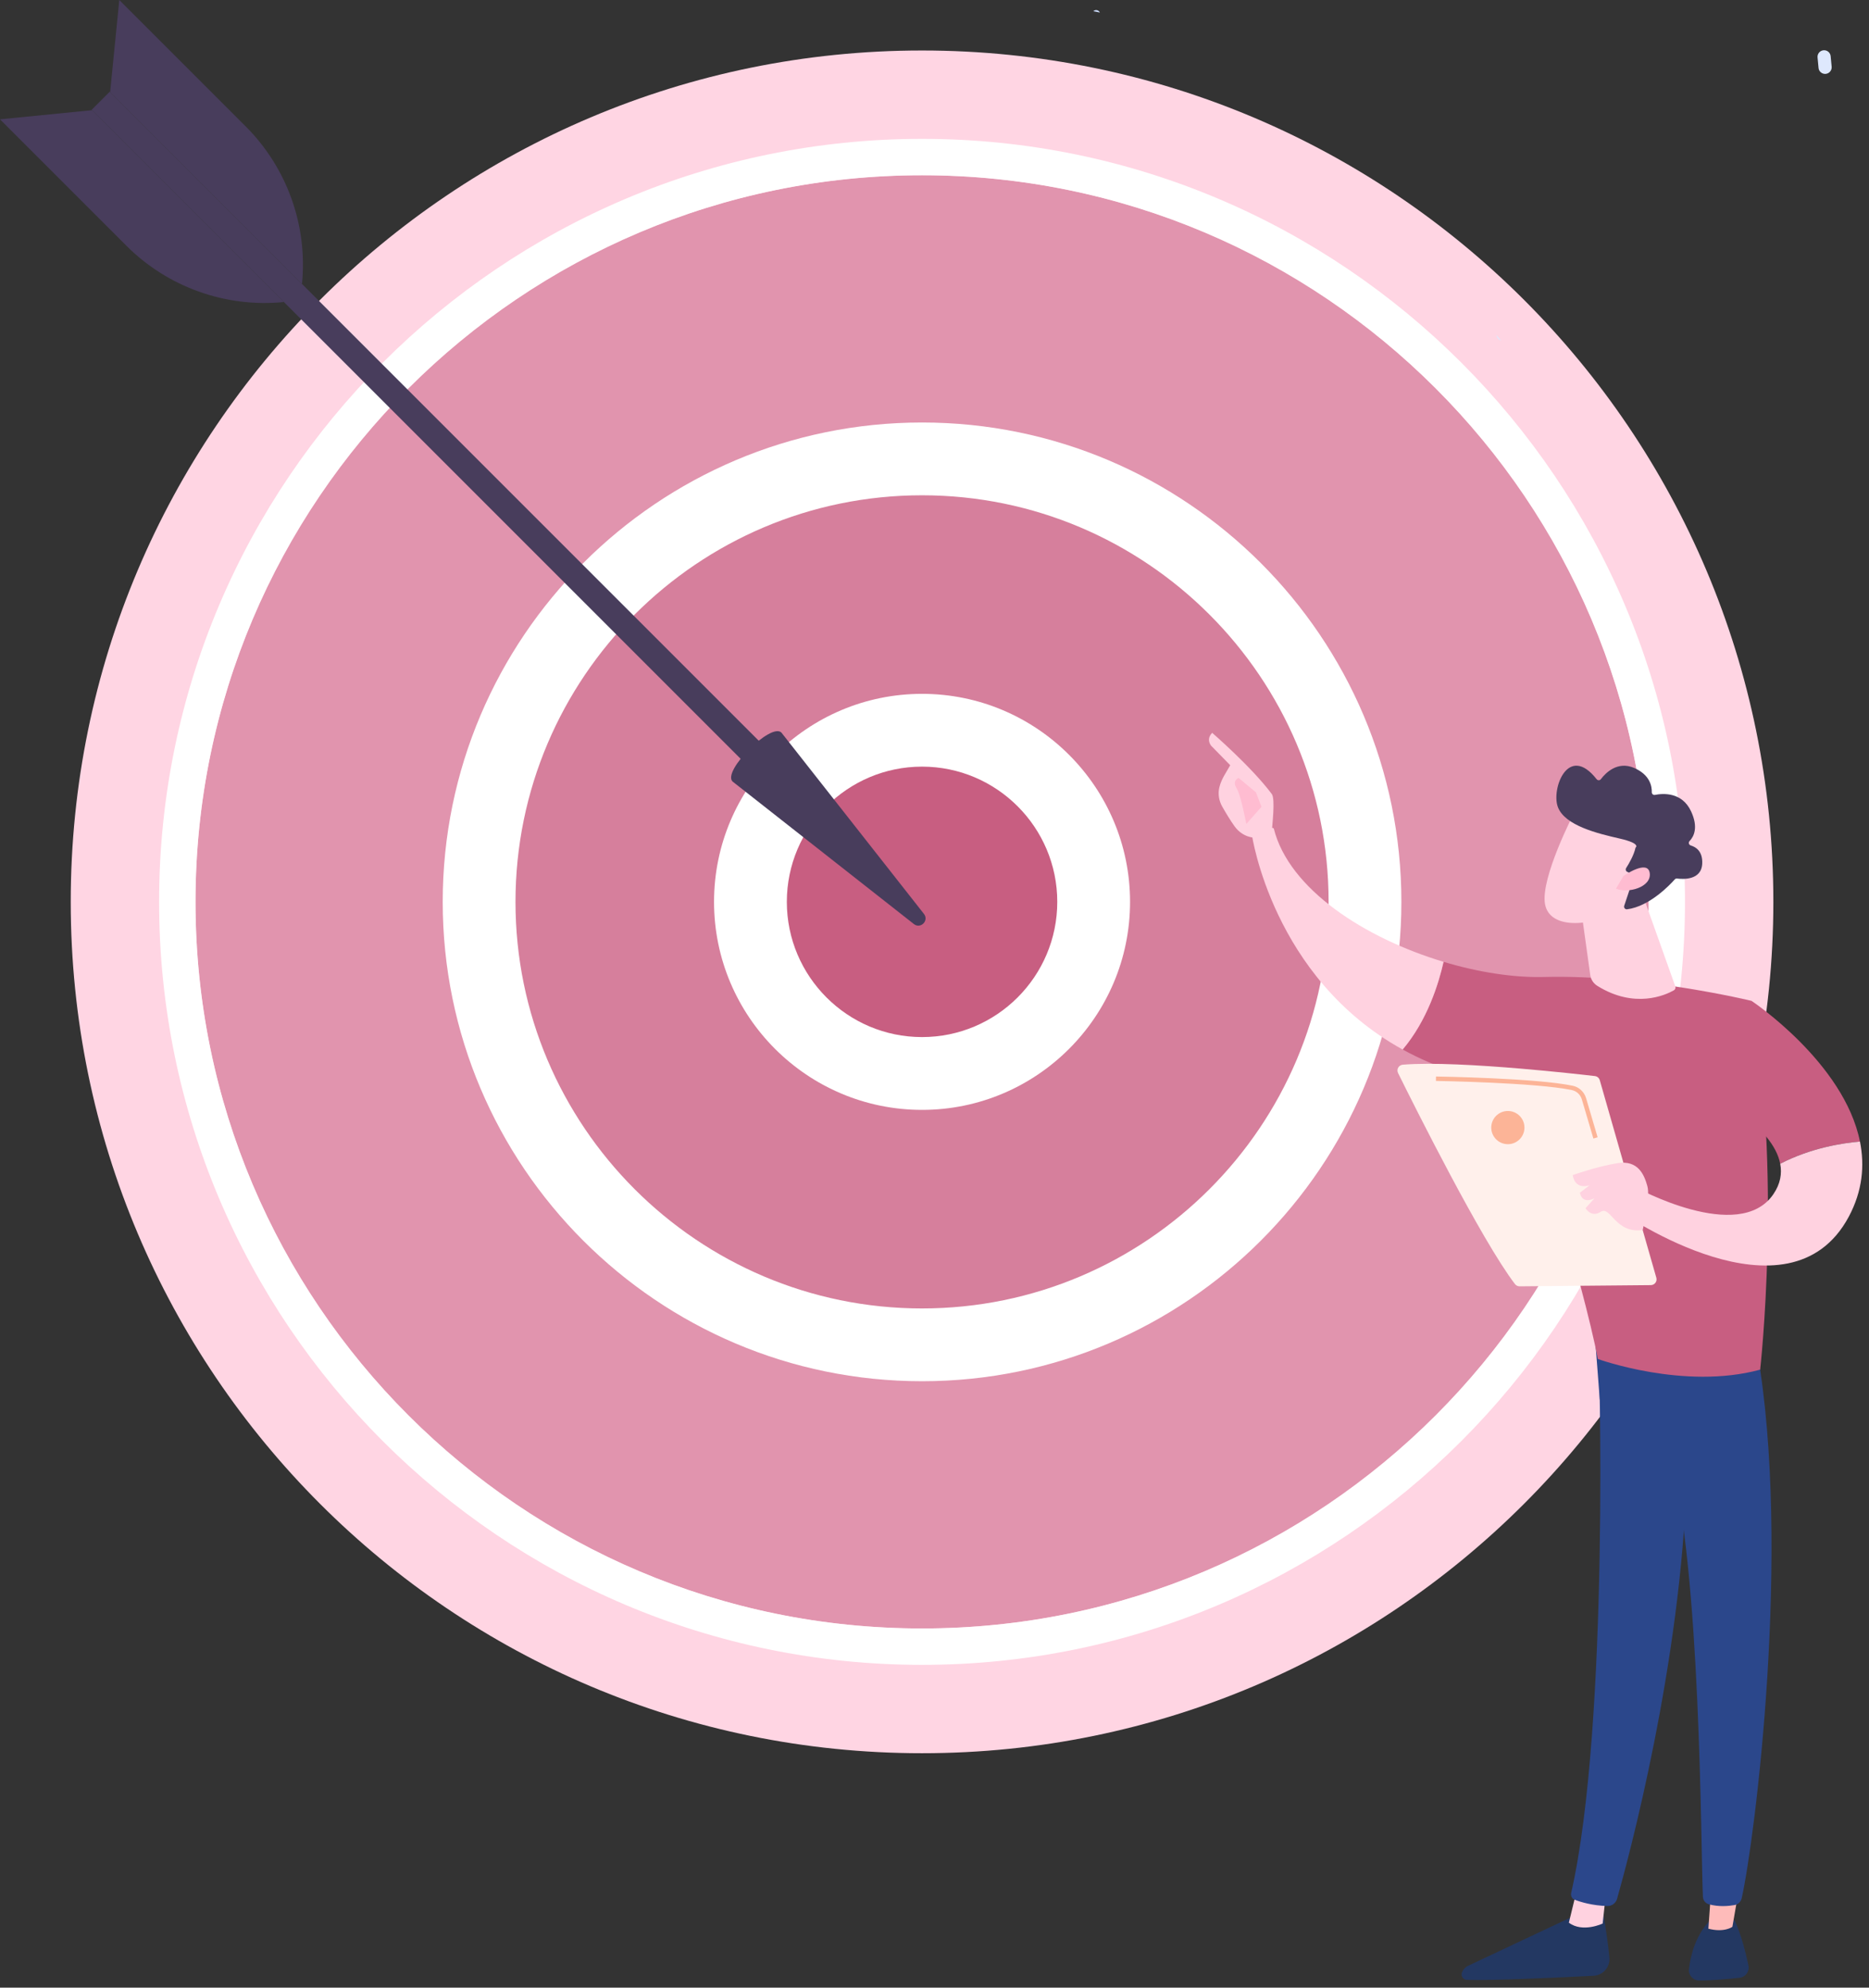 <svg width="205" height="218" viewBox="0 0 205 218" fill="none" xmlns="http://www.w3.org/2000/svg">
<rect x="0" y="0" width="205" height="218" fill="#333333" stroke="none"/>
<path d="M7.759 98.912C7.759 150.483 49.564 192.288 101.133 192.288C152.704 192.288 194.509 150.483 194.509 98.912C194.509 47.343 152.704 5.538 101.133 5.538C49.564 5.538 7.759 47.343 7.759 98.912Z" fill="#FFD5E3"/>
<path d="M21.442 98.913C21.442 142.925 57.121 178.605 101.134 178.605C145.146 178.605 180.826 142.925 180.826 98.913C180.826 54.901 145.146 19.221 101.134 19.221C57.121 19.221 21.442 54.901 21.442 98.913Z" fill="#E194AE"/>
<path d="M101.135 19.223C145.076 19.223 180.826 54.971 180.826 98.913C180.826 142.856 145.076 178.605 101.135 178.605C57.193 178.605 21.444 142.856 21.444 98.913C21.444 54.971 57.193 19.223 101.135 19.223ZM101.135 182.597C147.277 182.597 184.817 145.057 184.817 98.913C184.817 52.77 147.277 15.23 101.135 15.23C54.991 15.23 17.451 52.77 17.451 98.913C17.451 145.057 54.991 182.597 101.135 182.597Z" fill="white"/>
<path d="M52.55 98.912C52.55 125.745 74.301 147.497 101.133 147.497C127.966 147.497 149.718 125.745 149.718 98.912C149.718 72.081 127.966 50.329 101.133 50.329C74.301 50.329 52.55 72.081 52.55 98.912Z" fill="#D67F9C"/>
<path d="M101.134 54.321C125.723 54.321 145.727 74.325 145.727 98.913C145.727 123.502 125.723 143.506 101.134 143.506C76.545 143.506 56.541 123.502 56.541 98.913C56.541 74.325 76.545 54.321 101.134 54.321ZM101.134 151.489C130.124 151.489 153.709 127.904 153.709 98.913C153.709 69.923 130.124 46.338 101.134 46.338C72.144 46.338 48.559 69.923 48.559 98.913C48.559 127.904 72.144 151.489 101.134 151.489Z" fill="white"/>
<path d="M82.311 98.913C82.311 109.308 90.738 117.736 101.133 117.736C111.53 117.736 119.956 109.308 119.956 98.913C119.956 88.517 111.53 80.09 101.133 80.09C90.738 80.09 82.311 88.517 82.311 98.913Z" fill="#C85E81"/>
<path d="M101.135 84.082C109.312 84.082 115.966 90.735 115.966 98.913C115.966 107.092 109.312 113.744 101.135 113.744C92.957 113.744 86.303 107.092 86.303 98.913C86.303 90.735 92.957 84.082 101.135 84.082ZM101.135 121.729C113.714 121.729 123.949 111.494 123.949 98.913C123.949 86.333 113.714 76.099 101.135 76.099C88.554 76.099 78.319 86.333 78.319 98.913C78.319 111.494 88.554 121.729 101.135 121.729Z" fill="white"/>
<path d="M12.037 10.058L10.056 12.041L85.13 87.116L87.113 85.133L12.037 10.058Z" fill="#483D5C"/>
<path d="M85.71 80.349C84.572 79.212 79.21 84.575 80.347 85.712L100.235 101.345C100.97 101.923 101.922 100.972 101.344 100.236L85.71 80.349Z" fill="#483D5C"/>
<path d="M10.099 12.084L-0 13.088L13.864 26.953C18.407 31.496 24.748 33.763 31.141 33.126L10.099 12.084Z" fill="#483D5C"/>
<path d="M12.08 10.1L13.084 9.91821e-05L26.95 13.865C31.492 18.408 33.759 24.75 33.123 31.143L12.08 10.1Z" fill="#483D5C"/>
<path d="M200.183 8.106C200.201 8.106 200.219 8.105 200.238 8.103C200.635 8.074 200.934 7.727 200.905 7.329C200.876 6.939 200.838 6.542 200.793 6.15C200.752 5.782 200.439 5.51 200.077 5.51C200.049 5.51 200.022 5.512 199.993 5.515C199.597 5.561 199.312 5.919 199.358 6.315C199.401 6.688 199.436 7.064 199.464 7.436C199.475 7.59 199.533 7.727 199.623 7.838C199.756 8.001 199.959 8.106 200.183 8.106Z" fill="#DEE8FD"/>
<path d="M164.662 37.354C164.485 37.154 164.304 36.952 164.124 36.755C164.143 36.886 164.197 37.007 164.279 37.108C164.372 37.223 164.5 37.311 164.653 37.351C164.656 37.351 164.659 37.353 164.662 37.354Z" fill="#DEE8FD"/>
<path d="M120.638 1.372C120.635 1.366 120.633 1.361 120.631 1.357C120.552 1.198 120.393 1.106 120.228 1.106C120.163 1.106 120.096 1.12 120.033 1.151C119.99 1.171 119.953 1.198 119.92 1.229C120.161 1.277 120.397 1.324 120.638 1.372Z" fill="url(#paint0_linear_1_314)"/>
<path d="M175.764 209.325C175.764 209.325 176.266 212.02 176.525 214.689C176.627 215.732 175.83 216.646 174.783 216.7C171.227 216.882 163.62 217.242 160.888 217.147C160.477 217.133 160.205 216.715 160.353 216.331C160.477 216.011 160.72 215.749 161.032 215.602L173.547 209.705L175.764 209.325Z" fill="#233862"/>
<path d="M176.139 207.736L175.787 210.968C175.787 210.968 173.594 212.014 172.08 210.874L172.957 207.268L176.139 207.736Z" fill="#FFD2E0"/>
<path d="M175.272 147.048C175.445 147.89 176.561 189.109 172.331 207.626C172.262 207.927 172.418 208.237 172.706 208.351C173.384 208.621 174.713 209.008 176.301 209.046C176.793 209.058 177.231 208.734 177.366 208.261C178.584 203.962 184.415 182.429 185.007 161.906C185.668 138.973 185 161.125 185 161.125L184.348 146.96L175.272 147.048Z" fill="#2B478B"/>
<path d="M190.237 210.596C190.237 210.596 191.009 211.952 191.778 215.565C191.917 216.217 191.466 216.848 190.803 216.919C189.629 217.046 187.822 217.212 186.373 217.215C185.705 217.217 185.179 216.641 185.253 215.977C185.401 214.654 185.88 212.481 187.408 210.776L190.237 210.596Z" fill="#233862"/>
<path d="M190.864 206.437L190.016 211.327C190.016 211.327 189.137 211.993 187.382 211.534L187.759 206.277L190.864 206.437Z" fill="#FEBBBA"/>
<path d="M192.726 148.146C196.537 169.862 192.457 201.913 191.037 208.192C190.951 208.576 190.644 208.873 190.256 208.941C189.596 209.057 188.51 209.157 187.436 208.855C187.065 208.752 186.803 208.422 186.784 208.037C186.537 202.974 186.598 171.877 183.122 159.621C182.946 158.999 182.561 158.459 182.031 158.091L175.469 153.519L174.898 146.034L192.726 148.146Z" fill="#2B478B"/>
<path d="M169.367 107.153C180.166 106.87 192.113 109.771 192.113 109.771C195.511 128.526 193.062 150.219 193.062 150.219C184.721 152.492 175.255 149.048 175.255 149.048C173.79 141.21 167.095 119.174 167.095 119.174C161.811 118.569 157.449 117.088 153.85 115.11C156.551 111.918 157.8 107.878 158.336 105.491C162.166 106.642 166.037 107.239 169.367 107.153Z" fill="#C85E81"/>
<path d="M137.311 91.546C138.36 90.254 139.709 90.848 139.709 90.848C141.362 97.546 149.748 102.911 158.335 105.491C157.799 107.877 156.55 111.917 153.85 115.109C139.564 107.255 137.311 91.546 137.311 91.546Z" fill="#FFD2E0"/>
<path d="M137.572 91.87C137.465 92.225 138.756 92.75 139.499 91.299C139.518 90.606 139.911 87.639 139.492 87.08C137.262 84.099 132.958 80.377 132.958 80.377C132.242 81.096 132.844 81.789 132.844 81.789L134.935 83.927C134.509 84.713 133.988 85.38 133.749 86.329C133.568 87.047 133.69 87.812 134.059 88.462C134.428 89.112 134.933 89.959 135.408 90.621C136.307 91.873 137.572 91.87 137.572 91.87Z" fill="#FFD2E0"/>
<path d="M135.854 85.318L137.756 86.9L138.364 88.487L136.7 90.37C136.7 90.37 136.104 87.214 135.677 86.535C135.25 85.854 135.464 85.521 135.854 85.318Z" fill="#FFBCD1"/>
<path d="M188.07 120.268L192.113 109.77C192.113 109.77 202.267 116.529 204.009 125.205C202.104 125.362 198.64 125.892 195.261 127.64C194.476 123.542 188.07 120.268 188.07 120.268Z" fill="#C85E81"/>
<path d="M179.347 130.194C179.347 130.194 190.735 136.487 194.505 130.985C195.288 129.842 195.467 128.713 195.261 127.639C198.64 125.892 202.104 125.363 204.009 125.204C204.534 127.82 204.296 130.609 202.784 133.44C196.206 145.75 177.875 133.001 177.875 133.001L179.347 130.194Z" fill="#FFD2E0"/>
<path d="M180.224 98.278L183.755 108.184C183.814 108.348 183.748 108.531 183.596 108.616C182.664 109.143 179.304 110.674 175.212 108.133C174.785 107.869 174.493 107.433 174.424 106.936L173.229 98.345L180.224 98.278Z" fill="#FFD2E0"/>
<path d="M172.658 89.146C172.658 89.146 168.952 96.286 169.463 99.151C169.975 102.016 174.65 101.765 178.712 99.395L181.492 91.698L172.658 89.146Z" fill="#FFD2E0"/>
<path d="M178.495 95.63C178.329 95.558 178.265 95.356 178.363 95.203C178.661 94.738 179.219 93.791 179.392 92.964C179.392 92.964 180.066 92.523 177.656 91.971C175.245 91.418 171.65 90.558 170.876 88.518C170.122 86.53 172.006 81.49 175.125 85.461C175.244 85.613 175.473 85.613 175.589 85.46C176.088 84.798 177.403 83.421 179.254 84.231C180.987 84.989 181.193 86.25 181.176 86.887C181.17 87.076 181.339 87.22 181.523 87.182C182.394 87.008 184.486 86.845 185.483 88.983C186.305 90.745 185.791 91.75 185.32 92.244C185.167 92.404 185.237 92.665 185.449 92.728C186.024 92.897 186.769 93.376 186.708 94.721C186.623 96.579 184.546 96.435 183.954 96.355C183.857 96.344 183.759 96.377 183.695 96.451C183.193 97.016 180.933 99.42 178.464 99.729C178.25 99.757 178.082 99.547 178.15 99.342L179.19 96.224C179.239 96.079 179.168 95.921 179.028 95.86L178.495 95.63Z" fill="#483D5C"/>
<path d="M178.069 96.076C178.069 96.076 180.739 94.207 180.95 95.757C181.161 97.308 178.552 98.029 177.251 97.463L178.069 96.076Z" fill="#FFBCD1"/>
<path d="M181.674 140.139L175.471 118.475C175.4 118.229 175.191 118.05 174.936 118.021C173.812 117.889 170.556 117.521 166.795 117.203C162.266 116.82 157.006 116.51 153.863 116.773C153.416 116.811 153.146 117.283 153.345 117.686C155.132 121.302 162.484 136.012 166.166 140.83C166.288 140.99 166.477 141.083 166.678 141.081L181.071 140.948C181.49 140.944 181.79 140.542 181.674 140.139Z" fill="#FFF0EB"/>
<path d="M180.176 134.906C180.176 134.906 181.04 131.353 180.691 130.092C180.343 128.831 179.667 127.21 177.416 127.571C175.165 127.931 172.509 128.879 172.509 128.879C172.509 128.879 172.644 130.521 174.355 129.992L173.294 130.812C173.294 130.812 173.445 132.127 174.89 131.425L173.904 132.514C173.904 132.514 174.524 133.593 175.587 132.901C176.651 132.208 177.16 135.333 180.176 134.906Z" fill="#FFD2E0"/>
<path d="M167.209 123.67C167.209 124.676 166.394 125.491 165.388 125.491C164.382 125.491 163.567 124.676 163.567 123.67C163.567 122.664 164.382 121.849 165.388 121.849C166.394 121.849 167.209 122.664 167.209 123.67Z" fill="#FCB497"/>
<path d="M174.769 124.87L173.506 120.586C173.351 120.06 172.928 119.665 172.402 119.555C168.443 118.729 157.608 118.554 157.499 118.552L157.506 118.068C157.953 118.075 168.497 118.246 172.501 119.081C173.201 119.227 173.764 119.752 173.97 120.449L175.233 124.733L174.769 124.87Z" fill="#FCB497"/>
<defs>
<linearGradient id="paint0_linear_1_314" x1="-316.423" y1="312.519" x2="72.659" y2="-170.645" gradientUnits="userSpaceOnUse">
<stop stop-color="#C4D5FD"/>
<stop offset="1" stop-color="#CEDDFC"/>
</linearGradient>
</defs>
</svg>
